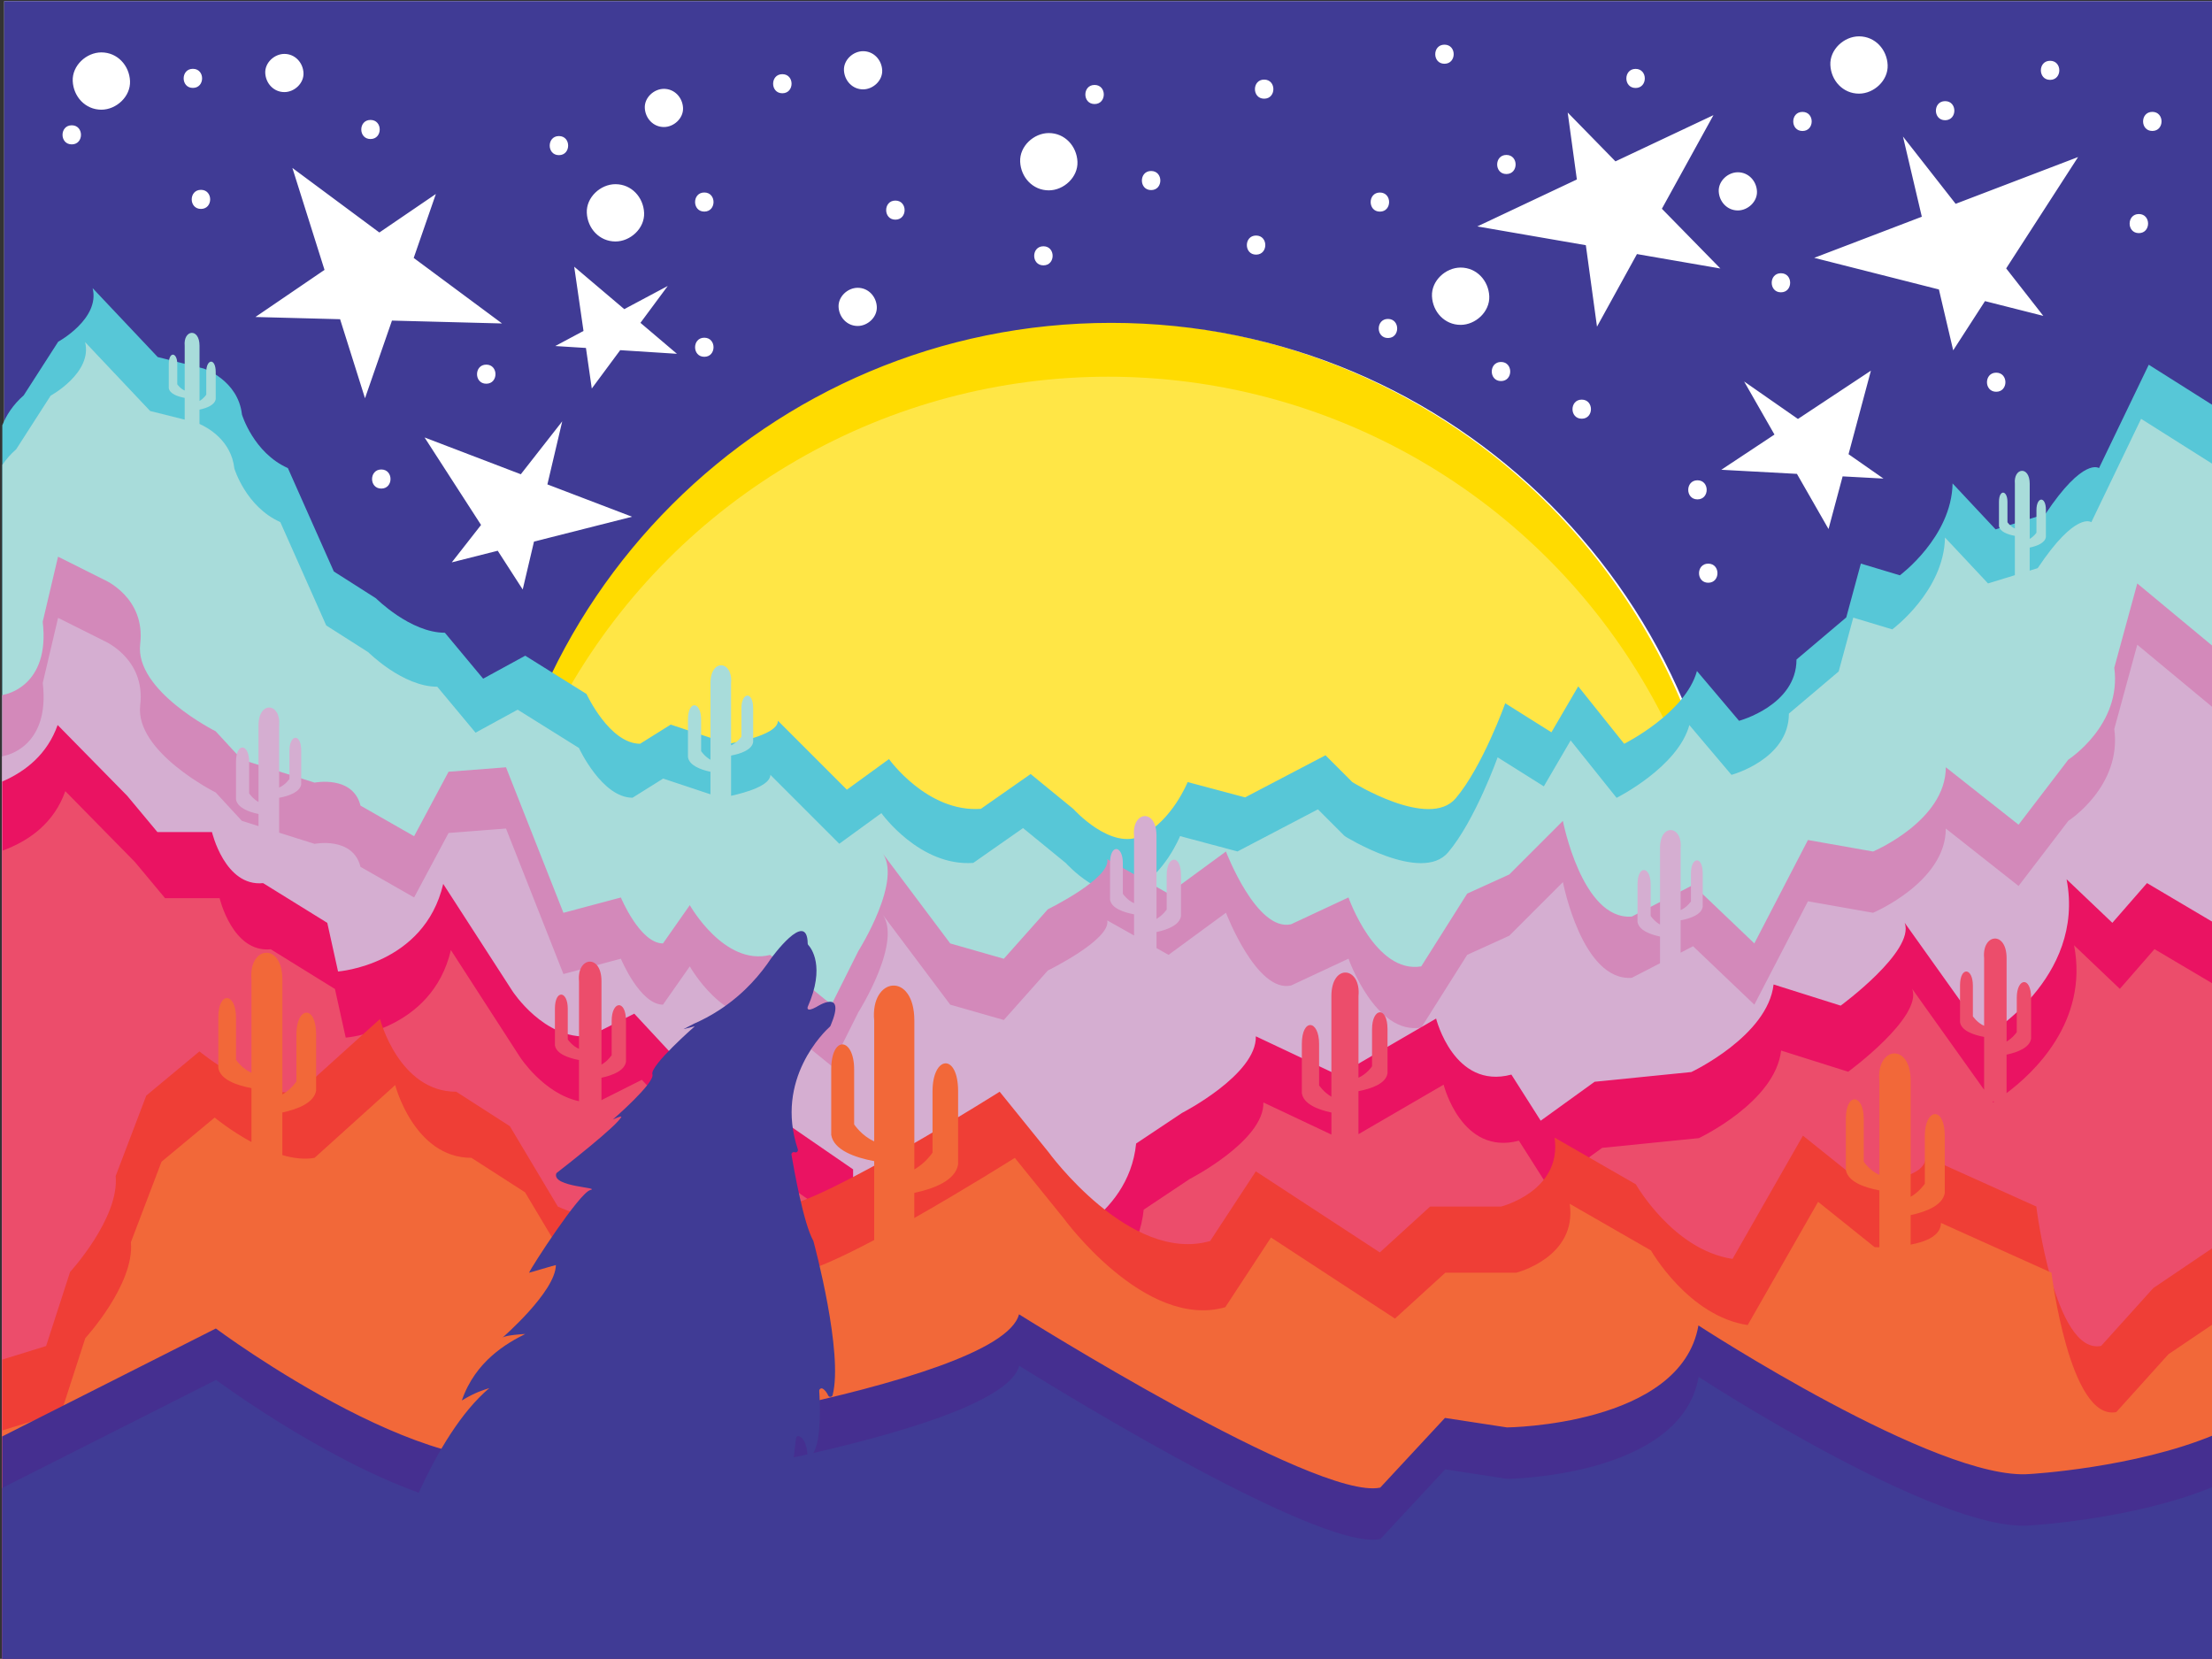<?xml version="1.0" encoding="UTF-8"?>
<svg xmlns="http://www.w3.org/2000/svg" viewBox="0 0 640.86 480.6">
  <rect x="0" y="0" width="640.86" height="480.6" fill="#333333" stroke="none"/>
  <defs>
    <style>
      .cls-1 {
        fill: #57c7d7;
      }

      .cls-1, .cls-2, .cls-3, .cls-4, .cls-5, .cls-6, .cls-7, .cls-8, .cls-9, .cls-10, .cls-11, .cls-12, .cls-13 {
        stroke-width: 0px;
      }

      .cls-2 {
        fill: #452f90;
      }

      .cls-3 {
        fill: #403b95;
      }

      .cls-4 {
        fill: #d389ba;
      }

      .cls-5 {
        fill: #d5aed1;
      }

      .cls-6 {
        fill: #a8dcda;
      }

      .cls-7 {
        fill: #fff;
      }

      .cls-8 {
        fill: #ffdb00;
      }

      .cls-9 {
        fill: #ffe646;
      }

      .cls-10 {
        fill: #ef3e36;
      }

      .cls-11 {
        fill: #f26839;
      }

      .cls-12 {
        fill: #ec4d6b;
      }

      .cls-13 {
        fill: #ea1362;
      }
    </style>
  </defs>
  <g id="white_background" data-name="white background">
    <rect class="cls-7" x="1.22" y=".32" width="639.68" height="479.76"/>
  </g>
  <g id="sun_shadow" data-name="sun shadow">
    <circle class="cls-8" cx="321.06" cy="273.55" r="180.27"/>
  </g>
  <g id="sun">
    <circle class="cls-9" cx="321.06" cy="289.41" r="180.27"/>
  </g>
  <g id="stars_sky" data-name="stars &amp;amp; sky">
    <path class="cls-3" d="m1.22.32v479.76h639.68V.32H1.22Zm592.73,17.29c3.57,0,3.56,5.53,0,5.53s-3.56-5.53,0-5.53Zm-30.41,11.69c3.57,0,3.56,5.53,0,5.53s-3.56-5.53,0-5.53Zm-24.95-18.77c4.66,0,8.1,3.8,8.3,8.3.2,4.48-3.96,8.3-8.3,8.3-4.66,0-8.1-3.8-8.3-8.3-.2-4.48,3.96-8.3,8.3-8.3Zm-16.38,21.89c3.57,0,3.56,5.53,0,5.53s-3.56-5.53,0-5.53Zm-6.24,46.74c3.57,0,3.56,5.53,0,5.53s-3.56-5.53,0-5.53Zm-12.48-29.25c3.1,0,5.4,2.53,5.54,5.53.13,2.99-2.64,5.53-5.54,5.53-3.1,0-5.4-2.53-5.54-5.53-.13-2.99,2.64-5.53,5.54-5.53Zm-29.63-29.95c3.57,0,3.56,5.53,0,5.53s-3.56-5.53,0-5.53Zm-37.43,24.93c3.57,0,3.56,5.53,0,5.53s-3.56-5.53,0-5.53Zm20.42,7.12l-2.66-19.41,13.84,14.15,28.39-13.39-14.94,27.12,16.95,17.31-24.17-4.18-11.58,21.03-3.23-23.6-31.44-5.44,28.83-13.6Zm38.06,111.29c3.57,0,3.56,5.53,0,5.53s-3.56-5.53,0-5.53Zm-3.12-18.62c-3.57,0-3.56-5.53,0-5.53s3.56,5.53,0,5.53Zm-33.53-23.37c-3.57,0-3.56-5.53,0-5.53s3.56,5.53,0,5.53Zm-23.39-10.91c-3.57,0-3.56-5.53,0-5.53s3.56,5.53,0,5.53Zm-16.38-97.46c3.57,0,3.56,5.53,0,5.53s-3.56-5.53,0-5.53Zm4.68,64.58c4.66,0,8.1,3.8,8.3,8.3.2,4.48-3.96,8.3-8.3,8.3-4.66,0-8.1-3.8-8.3-8.3-.2-4.48,3.96-8.3,8.3-8.3Zm-21.05,20.41c-3.57,0-3.56-5.53,0-5.53s3.56,5.53,0,5.53Zm-2.34-42.15c3.57,0,3.56,5.53,0,5.53s-3.56-5.53,0-5.53Zm-33.53-32.72c3.57,0,3.56,5.53,0,5.53s-3.56-5.53,0-5.53Zm-2.34,45.18c3.57,0,3.56,5.53,0,5.53s-3.56-5.53,0-5.53Zm-30.41-18.7c3.57,0,3.56,5.53,0,5.53s-3.56-5.53,0-5.53Zm-16.38-24.93c3.57,0,3.56,5.53,0,5.53s-3.56-5.53,0-5.53Zm-13.26,13.94c4.66,0,8.1,3.8,8.3,8.3.2,4.48-3.96,8.3-8.3,8.3-4.66,0-8.1-3.8-8.3-8.3-.2-4.48,3.96-8.3,8.3-8.3Zm-1.56,38.33c-3.57,0-3.56-5.53,0-5.53s3.56,5.53,0,5.53Zm-42.89-18.77c3.57,0,3.56,5.53,0,5.53s-3.56-5.53,0-5.53Zm-9.36-43.28c3.1,0,5.4,2.53,5.54,5.53.13,2.99-2.64,5.53-5.54,5.53-3.1,0-5.4-2.53-5.54-5.53-.13-2.99,2.64-5.53,5.54-5.53Zm-1.56,68.55c3.1,0,5.4,2.53,5.54,5.53.13,2.99-2.64,5.53-5.54,5.53-3.1,0-5.4-2.53-5.54-5.53-.13-2.99,2.64-5.53,5.54-5.53Zm-21.83-61.89c3.57,0,3.56,5.53,0,5.53s-3.56-5.53,0-5.53Zm-22.61,34.28c3.57,0,3.56,5.53,0,5.53s-3.56-5.53,0-5.53Zm0,42.07c3.57,0,3.56,5.53,0,5.53s-3.56-5.53,0-5.53Zm-11.7-72.1c3.1,0,5.4,2.53,5.54,5.53.13,2.99-2.64,5.53-5.54,5.53-3.1,0-5.4-2.53-5.54-5.53-.13-2.99,2.64-5.53,5.54-5.53Zm-14.04,27.62c4.66,0,8.1,3.8,8.3,8.3.2,4.48-3.96,8.3-8.3,8.3-4.66,0-8.1-3.8-8.3-8.3-.2-4.48,3.96-8.3,8.3-8.3Zm2.56,36.2l12.59-6.71-7.91,10.68,10.57,8.97-16.44-1.05-8.23,11.11-1.69-11.75-8.89-.56,8.18-4.37-2.69-18.61,14.51,12.3Zm-18.94-50.14c3.57,0,3.56,5.53,0,5.53s-3.56-5.53,0-5.53Zm-54.59-4.67c3.57,0,3.56,5.53,0,5.53s-3.56-5.53,0-5.53Zm-24.95-19.13c3.1,0,5.4,2.53,5.54,5.53.13,2.99-2.64,5.53-5.54,5.53-3.1,0-5.4-2.53-5.54-5.53-.13-2.99,2.64-5.53,5.54-5.53Zm-61.6,26.21c-3.57,0-3.56-5.53,0-5.53s3.56,5.53,0,5.53Zm8.58-10.05c-4.66,0-8.1-3.8-8.3-8.3-.2-4.48,3.96-8.3,8.3-8.3,4.66,0,8.1,3.8,8.3,8.3.2,4.48-3.96,8.3-8.3,8.3Zm26.51-11.84c3.57,0,3.56,5.53,0,5.53s-3.56-5.53,0-5.53Zm2.34,40.59c-3.57,0-3.56-5.53,0-5.53s3.56,5.53,0,5.53Zm52.25,81.02c-3.57,0-3.56-5.53,0-5.53s3.56,5.53,0,5.53Zm-4.72-26.17l-7.22-22.9-24.53-.64,20.02-13.65-9.31-29.53,25.2,18.7,16.37-11.16-6.42,18.53,25.59,18.98-31.89-.83-7.81,22.5Zm35.13-4.21c-3.57,0-3.56-5.53,0-5.53s3.56,5.53,0,5.53Zm-17.88,15.57l27.89,10.66,12-15.33-4.3,18.27,24.53,9.37-28.41,7.2-3.27,13.88-7.24-11.23-13.31,3.37,8.48-10.84-16.38-25.37Zm378.82,162.37c0,99.28-80.56,179.76-179.94,179.76s-179.94-80.48-179.94-179.76c0-2.86.07-5.7.21-8.52-.1-2.42-.16-4.85-.16-7.29,0-99.28,80.56-179.76,179.94-179.76s179.94,80.48,179.94,179.76c0,2.86-.07,5.7-.21,8.52.1,2.42.16,4.85.16,7.29Zm32.03-151.11l-4.09,15.27-9.15-15.98-21.91-1.19,15.4-10.2-8.79-15.38,15.59,10.86,21.14-13.99-6.48,24.2,10.12,7.06-11.84-.64Zm44.49-24.5c-3.57,0-3.56-5.53,0-5.53s3.56,5.53,0,5.53Zm13.66-21.98l-16.91-4.28-9.21,14.26-4.14-17.64-36.13-9.16,31.18-11.91-5.46-23.23,15.26,19.49,35.47-13.55-20.83,32.26,10.77,13.77Zm27.67-23.98c-3.57,0-3.56-5.53,0-5.53s3.56,5.53,0,5.53Zm3.9-29.6c-3.57,0-3.56-5.53,0-5.53s3.56,5.53,0,5.53Z"/>
  </g>
  <g id="dark_blue" data-name="dark blue">
    <path class="cls-1" d="m641.5,117.65l-18.96-11.98-14.42,29.95s-4.44-3.33-15.53,13.31l-14.42,4.44-12.47-13.31c-.27,15.53-15.27,26.62-15.27,26.62l-11.3-3.4-4.23,15.6-14.42,12.2c0,13.31-16.64,17.75-16.64,17.75l-12.2-14.42c-3.33,12.2-21.08,21.08-21.08,21.08l-13.31-16.64-7.77,13.31-13.38-8.41s-6.59,18.4-14.35,27.54-29.95-4.7-29.95-4.7l-7.77-7.77-23.3,12.2-16.64-4.44s-4.44,11.09-13.31,15.53c-8.87,4.44-19.77-7.71-19.77-7.71l-12.41-10.15-14.42,10.09c-15.53,1.11-26.62-14.42-26.62-14.42l-12.2,8.87-19.97-19.97c0,4.44-14.37,6.66-14.37,6.66l-16.69-5.55-8.87,5.55c-8.87,0-15.53-14.42-15.53-14.42l-17.75-11.09-12.2,6.66-11.09-13.31c-9.98,0-19.97-9.98-19.97-9.98l-12.2-7.77-13.31-29.95c-9.98-4.44-13.31-15.53-13.31-15.53-1.11-9.98-11.09-13.31-11.09-13.31l-13.31-3.33-18.86-19.97c2.22,8.87-9.98,15.53-9.98,15.53l-9.98,15.53c-3.2,2.8-5.09,5.88-6.21,8.69v357.68h640.87V117.65Z"/>
  </g>
  <g id="light_blue" data-name="light blue">
    <path class="cls-6" d="m641.5,134.72l-21.18-13.38-14.42,29.95s-4.44-3.33-15.53,13.31l-2.33.72v-6.67c2.17-.46,4.42-1.35,4.7-3.06v-7.84c0-4.15-2.74-3.86-2.74,0v6.58s-.73,1.1-1.95,1.8v-15.97c0-5.3-4.75-4.7-4.3,0v12.96c-1.34-.58-2.15-1.82-2.15-1.82v-5.89c0-3.46-2.46-3.71-2.46,0v7.02c.27,1.63,2.55,2.43,4.61,2.82v11.39l-7.78,2.39-12.47-13.31c-.27,15.53-15.27,26.62-15.27,26.62l-11.3-3.4-4.23,15.6-14.42,12.2c0,13.31-16.64,17.75-16.64,17.75l-12.2-14.42c-3.33,12.2-21.08,21.08-21.08,21.08l-13.31-16.64-7.77,13.31-13.38-8.41s-6.59,18.4-14.35,27.54-29.95-4.7-29.95-4.7l-7.77-7.77-23.3,12.2-16.64-4.44s-4.44,11.09-13.31,15.53-19.77-7.71-19.77-7.71l-12.41-10.15-14.42,10.09c-15.53,1.11-26.62-14.42-26.62-14.42l-12.2,8.87-19.97-19.97c0,3.13-7.17,5.16-11.38,6.08v-11.66c2.86-.54,6.03-1.65,6.4-3.91v-9.74c0-5.15-3.41-4.8-3.41,0v8.17s-1.13,1.71-2.99,2.52v-17.98c.62-6.53-5.97-7.36-5.97,0v22.16c-1.7-.97-2.71-2.5-2.71-2.5v-9.13c0-5.36-3.81-5.75-3.81,0v10.87c.39,2.36,3.5,3.6,6.52,4.24v6.53l-13.71-4.56-8.87,5.55c-8.87,0-15.53-14.42-15.53-14.42l-17.75-11.09-12.2,6.66-11.09-13.31c-9.98,0-19.97-9.98-19.97-9.98l-12.2-7.77-13.31-29.95c-9.98-4.44-13.31-15.53-13.31-15.53-.89-8.05-7.55-11.77-10.1-12.91v-4.14c2.17-.46,4.42-1.35,4.7-3.06v-7.84c0-4.15-2.74-3.86-2.74,0v6.58s-.73,1.1-1.95,1.8v-15.97c0-5.3-4.75-4.7-4.3,0v12.96c-1.34-.58-2.15-1.82-2.15-1.82v-5.89c0-3.46-2.46-3.71-2.46,0v7.02c.27,1.63,2.55,2.43,4.61,2.82v6.3l-10-2.5-18.86-19.97c2.22,8.87-9.98,15.53-9.98,15.53l-9.98,15.53c-1.66,1.45-2.96,2.97-3.99,4.5v346.2h640.87V134.72Z"/>
  </g>
  <g id="dark_purple" data-name="dark purple">
    <path class="cls-4" d="m641.5,187.54l-22.29-18.5-6.66,24.41c2.22,16.64-13.31,26.62-13.31,26.62l-14.42,18.86-21.08-16.64c0,15.53-21.08,24.41-21.08,24.41l-18.86-3.33-15.53,29.95-17.75-16.93-17.75,9.16c-14.42,1.11-19.97-27.73-19.97-27.73l-15.53,15.53-12.2,5.55-13.31,21.08c-13.31,2.22-21.08-19.97-21.08-19.97l-16.64,7.77c-9.98,2.22-18.86-21.08-18.86-21.08l-16.64,12.2-17.75-9.98c1.11,5.55-17.2,14.51-17.2,14.51l-12.76,14.34-15.53-4.44-19.97-26.62c6.66,7.77-6.66,28.84-6.66,28.84l-7.77,15.53-17.75-14.42c-13.31,3.33-23.3-14.42-23.3-14.42l-7.77,11.09c-6.66,0-12.2-13.31-12.2-13.31l-16.64,4.44-16.64-42.16-16.64,1.29-9.98,18.68-15.53-8.87c-2.22-8.87-13.31-6.66-13.31-6.66l-21.08-6.66-7.57-8.21s-23.49-11.76-21.87-25.29c1.62-13.53-10.49-18.64-10.49-18.64l-13.31-6.66-4.44,18.86c2.22,18.86-11.09,21.08-11.09,21.08l-.67.2v279.5h640.87V187.54Z"/>
  </g>
  <g id="light_purple" data-name="light purple">
    <path class="cls-5" d="m641.5,205.29l-22.29-18.5-6.66,24.41c2.22,16.64-13.31,26.62-13.31,26.62l-14.42,18.86-21.08-16.64c0,15.53-21.08,24.41-21.08,24.41l-18.86-3.33-15.53,29.95-17.75-16.93-3.61,1.87v-9.37c2.86-.54,6.03-1.65,6.4-3.91v-9.74c0-5.15-3.41-4.8-3.41,0v8.17s-1.13,1.71-2.99,2.52v-17.98c.62-6.53-5.97-7.36-5.97,0v22.16c-1.7-.97-2.71-2.5-2.71-2.5v-9.13c0-5.36-3.81-5.75-3.81,0v10.87c.39,2.36,3.5,3.6,6.52,4.24v7.74l-8.16,4.21c-14.42,1.11-19.97-27.73-19.97-27.73l-15.53,15.53-12.2,5.55-13.31,21.08c-13.31,2.22-21.08-19.97-21.08-19.97l-16.64,7.77c-9.98,2.22-18.86-21.08-18.86-21.08l-16.64,12.2-3.48-1.96v-4.65c3.28-.7,6.67-2.04,7.09-4.62v-11.83c0-6.26-4.15-5.83-4.15,0v9.93s-1.1,1.66-2.95,2.72v-24.12c0-8.01-7.18-7.1-6.5,0v19.57c-2.02-.88-3.25-2.74-3.25-2.74v-8.9c0-5.22-3.71-5.61-3.71,0v10.6c.4,2.47,3.85,3.67,6.96,4.26v6.13l-7.77-4.37c1.11,5.55-17.2,14.51-17.2,14.51l-12.76,14.34-15.53-4.44-19.97-26.62c6.66,7.77-6.66,28.84-6.66,28.84l-7.77,15.53-17.75-14.42c-13.31,3.33-23.3-14.42-23.3-14.42l-7.77,11.09c-6.66,0-12.2-13.31-12.2-13.31l-16.64,4.44-16.64-42.16-16.64,1.29-9.98,18.68-15.53-8.87c-2.22-8.87-13.31-6.66-13.31-6.66l-10.27-3.24v-10.1c2.86-.54,6.03-1.65,6.4-3.91v-9.74c0-5.15-3.41-4.8-3.41,0v8.17s-1.13,1.71-2.99,2.52v-17.98c.62-6.53-5.97-7.36-5.97,0v22.16c-1.7-.97-2.71-2.5-2.71-2.5v-9.13c0-5.36-3.81-5.75-3.81,0v10.87c.39,2.36,3.5,3.6,6.52,4.24v3.5l-4.83-1.53-7.57-8.21s-23.49-11.76-21.87-25.29c1.62-13.53-10.49-18.64-10.49-18.64l-13.31-6.66-4.44,18.86c2.22,18.86-11.09,21.08-11.09,21.08l-.67.2v261.75h640.87V205.29Z"/>
  </g>
  <g id="dark_pink" data-name="dark pink">
    <path class="cls-13" d="m641.5,267.37l-19.47-11.52-10.04,11.51-13.26-12.62c5.55,28.84-23.48,45.48-23.48,45.48l-23.42-32.86c3.02,8.19-18.55,23.99-18.55,23.99l-19.44-6.13c-1.69,14.95-23.83,25.37-23.83,25.37l-28.02,2.82-15.62,11.28-8.49-13.36c-16.64,4.44-21.81-16.23-21.81-16.23l-28.29,16.44-23.94-11.3c.29,11.09-21.37,22.19-21.37,22.19l-13.31,8.87c-2.22,22.19-26.07,30.04-26.07,30.04l-19.97,18.79-23.58-18.79h-12.38v-22.55l-18.95-13.04-13.87-29.25c2.77,8.47-18.3,10.39-18.3,10.39l-12.28-13.21-13.02,6.55c-13.1,1.11-22.3-13.13-22.3-13.13l-20.03-31.01c-5.51,23.53-30.47,25.37-30.47,25.37l-3.12-14.09-18.59-11.51c-11.09,1.11-14.82-14.8-14.82-14.8h-15.81l-8.75-10.5-20.15-20.51c-2.98,8.42-9.21,13.42-16.06,16.38v254.49h640.87v-213.55Z"/>
  </g>
  <g id="light_pink" data-name="light pink">
    <path class="cls-12" d="m641.5,285.22l-17.3-10.24-10.04,11.51-13.26-12.62c4.26,22.14-11.84,37.07-19.56,42.83v-11.15c3.29-.7,6.69-2.05,7.11-4.63v-11.85c0-6.27-4.15-5.84-4.15,0v9.95s-1.1,1.67-2.95,2.73v-24.16c0-8.02-7.19-7.11-6.51,0v19.6c-2.03-.88-3.26-2.75-3.26-2.75v-8.91c0-5.23-3.72-5.62-3.72,0v10.62c.4,2.47,3.86,3.68,6.98,4.27v15.31l-20.83-29.22c3.02,8.19-18.55,23.99-18.55,23.99l-19.44-6.13c-1.69,14.95-23.83,25.37-23.83,25.37l-28.02,2.82-15.62,11.28-8.49-13.36c-16.64,4.44-21.81-16.23-21.81-16.23l-24.67,14.34v-12.47c3.76-.71,7.92-2.16,8.41-5.14v-12.8c0-6.77-4.48-6.3-4.48,0v10.74s-1.48,2.25-3.93,3.31v-23.62c.82-8.58-7.85-9.67-7.85,0v29.12c-2.23-1.28-3.56-3.29-3.56-3.29v-11.99c0-7.04-5-7.56-5,0v14.29c.51,3.11,4.6,4.73,8.57,5.58v6.39l-19.71-9.31c.29,11.09-21.37,22.19-21.37,22.19l-13.31,8.87c-2.22,22.19-26.07,30.04-26.07,30.04l-19.97,18.79-23.58-18.79h-12.38v-22.55l-18.94-13.04-13.87-29.25c2.77,8.47-18.3,10.39-18.3,10.39l-12.28-13.21-11.71,5.89v-6.49c3.29-.7,6.69-2.05,7.11-4.63v-11.85c0-6.27-4.15-5.84-4.15,0v9.95s-1.1,1.67-2.95,2.73v-24.16c0-8.02-7.19-7.11-6.51,0v19.6c-2.03-.88-3.26-2.75-3.26-2.75v-8.91c0-5.23-3.72-5.62-3.72,0v10.62c.4,2.47,3.86,3.68,6.98,4.27v11.93c-10.27-2.22-17.09-12.78-17.09-12.78l-20.03-31.01c-5.51,23.53-30.47,25.37-30.47,25.37l-3.12-14.09-18.59-11.51c-11.09,1.11-14.82-14.8-14.82-14.8h-15.81l-8.75-10.5-20.15-20.51c-3.29,9.31-10.55,14.44-18.23,17.25v234.48h640.87v-195.69Zm-64.07,34.14l-.16-.22h.52c-.23.14-.37.22-.37.22Z"/>
  </g>
  <g id="dark_orange" data-name="dark orange">
    <path class="cls-10" d="m641.5,361.25l-17.65,11.93-15.11,16.76c-13.51,2.67-18.78-40.39-18.78-40.39l-32.02-14.42c0,7.77-19.19,7.04-19.19,7.04l-16.4-13.15-20.4,35.71c-17.19-2.58-28.01-21.61-28.01-21.61l-23.55-13.53c2.22,15.53-15.49,19.97-15.49,19.97h-20.56l-14.58,13.29-35.92-23.49-13.24,20.19c-23.28,6.66-46.88-25.82-46.88-25.82l-14.1-17.44s-51,32.17-63.2,33.28c-12.2,1.11-22.64-20.53-22.64-20.53l-11.71,20.53c-3.31,12.2-30.45,0-30.45,0l-13.91-23.29-15.52-9.98c-16.63,0-22.1-21.08-22.1-21.08l-23.36,21.08c-12.2,2.22-28.95-11.69-28.95-11.69l-15.4,12.8-8.87,23.3c1.11,12.2-13.21,27.8-13.21,27.8l-6.95,21.46-12.68,3.92v87.06h640.87v-119.67Z"/>
  </g>
  <g id="light_orange" data-name="light orange">
    <path class="cls-11" d="m641.5,383.39l-13.26,8.96-15.11,16.76c-13.51,2.67-18.78-40.39-18.78-40.39l-32.02-14.42c0,3.66-4.27,5.44-8.78,6.29v-8.55c4.58-.98,9.31-2.85,9.89-6.44v-16.5c0-8.73-5.78-8.13-5.78,0v13.85s-1.53,2.32-4.11,3.79v-33.63c0-11.17-10.01-9.9-9.06,0v27.28c-2.82-1.23-4.53-3.83-4.53-3.83v-12.4c0-7.28-5.18-7.82-5.18,0v14.78c.56,3.44,5.37,5.12,9.71,5.94v16.48c-.84,0-1.35-.02-1.35-.02l-16.4-13.15-20.4,35.71c-17.19-2.58-28.01-21.61-28.01-21.61l-23.55-13.53c2.22,15.53-15.49,19.97-15.49,19.97h-20.56l-14.58,13.29-35.92-23.49-13.24,20.19c-23.28,6.66-46.88-25.82-46.88-25.82l-14.1-17.44s-14.02,8.85-29.12,17.42v-7.28c5.87-1.25,11.93-3.65,12.69-8.26v-21.16c0-11.2-7.41-10.42-7.41,0v17.76s-1.96,2.98-5.27,4.87v-43.13c0-14.33-12.84-12.7-11.63,0v34.99c-3.62-1.58-5.81-4.91-5.81-4.91v-15.91c0-9.34-6.64-10.03-6.64,0v18.95c.72,4.41,6.88,6.56,12.45,7.61v22.85c-9.62,5.09-18.29,9.08-22.45,9.46-12.2,1.11-22.64-20.53-22.64-20.53l-11.71,20.53c-3.31,12.2-30.45,0-30.45,0l-13.91-23.29-15.52-9.98c-16.63,0-22.1-21.08-22.1-21.08l-23.36,21.08c-2.94.54-6.15.13-9.33-.8v-12.34c4.52-.97,9.2-2.82,9.78-6.36v-16.31c0-8.63-5.71-8.03-5.71,0v13.69s-1.51,2.29-4.06,3.75v-33.24c0-11.04-9.89-9.79-8.96,0v26.97c-2.79-1.22-4.48-3.78-4.48-3.78v-12.26c0-7.2-5.12-7.73-5.12,0v14.61c.55,3.4,5.3,5.06,9.6,5.87v15.62c-6.1-3.31-10.66-7.09-10.66-7.09l-15.4,12.8-8.87,23.3c1.11,12.2-13.21,27.8-13.21,27.8l-6.95,21.46-17.07,5.27v66.53h640.87v-97.52Z"/>
  </g>
  <g id="dark_blue_purple" data-name="dark blue/purple">
    <path class="cls-2" d="m641.5,415.71c-23.08,9.63-53.4,11.34-53.4,11.34-26.62,2.22-96.03-43.04-96.03-43.04-5.06,29.07-55.47,29.54-55.47,29.54l-17.97-2.75-18.75,20.19c-18.48,3.94-104.65-50.21-104.65-50.21-5.55,21.4-134.96,38.93-134.96,38.93-29.57,15.96-97.73-34.82-97.73-34.82L.63,416.17v64.74h640.87v-65.21Z"/>
  </g>
  <g id="wolfy">
    <path class="cls-3" d="m641.5,430.63c-23.07,9.62-53.35,11.32-53.35,11.32-26.62,2.22-96.03-43.04-96.03-43.04-5.06,29.07-55.47,29.54-55.47,29.54l-17.97-2.75-18.75,20.19c-18.48,3.94-104.65-50.21-104.65-50.21-2.49,9.62-30.05,18.47-59.61,25.28,2.39-4.12,1.89-14.76,1.68-17.98-.03-.52.52-.91.98-.66.74.41,1.26,1.22,1.61,1.98.27.58,1.13.51,1.29-.11,3.13-12.21-5.19-43.25-5.57-44.64,0-.04-.02-.06-.04-.09-2.78-4.92-5.54-20.37-6.31-24.88-.09-.52.43-.94.92-.76.01,0,.02,0,.04.01.54.2,1.06-.33.87-.88-6.8-20.39,7.88-34.24,9.31-35.52.07-.07.13-.15.17-.24,4.77-11.26-4.06-5.47-4.06-5.47-3.18,1.75-2.55,0-2.55,0,5.16-11.69,1.02-17.02.15-17.96-.1-.11-.15-.26-.15-.4-.17-10.15-10.63,4.34-10.63,4.34-2.85,4.28-7.54,10.05-14.83,14.83-2.64,1.73-5.2,3.06-7.55,4.08-.01,0-.02.01-.03.02l-2.95,1.53,3.27-.82s-13.09,11.45-12.27,13.91c.82,2.45-11.45,13.09-11.45,13.09,2.34-1.09,2.45-.82,2.45-.82-.77,2.32-16.91,14.88-18.66,16.24-.1.08-.18.19-.22.31-1.1,3.9,13.1,3.91,9.88,4.71-3.14.78-17.05,22.27-17.74,23.95-.03.07,7.77-2.3,7.77-2.22-.08,7.72-15.53,21.08-15.53,21.08.82-.82,6.66-1.11,6.66-1.11-5.25,2.63-14.42,7.77-18.38,19.27,4.08-2.47,6.2-2.99,7.96-3.59-8.12,6.89-14.99,18.41-20.45,30.31-28.79-10.4-58.7-32.68-58.7-32.68L.63,431.1v49.82h640.87v-50.29Zm-411.53-8.39c.23-2.43.52-4.57.67-5.61.06-.4.46-.69.84-.55,1.79.64,2.31,3.58,2.47,5.25,0,0,0,.01,0,.02-1.33.3-2.65.6-3.98.89Z"/>
  </g>
</svg>